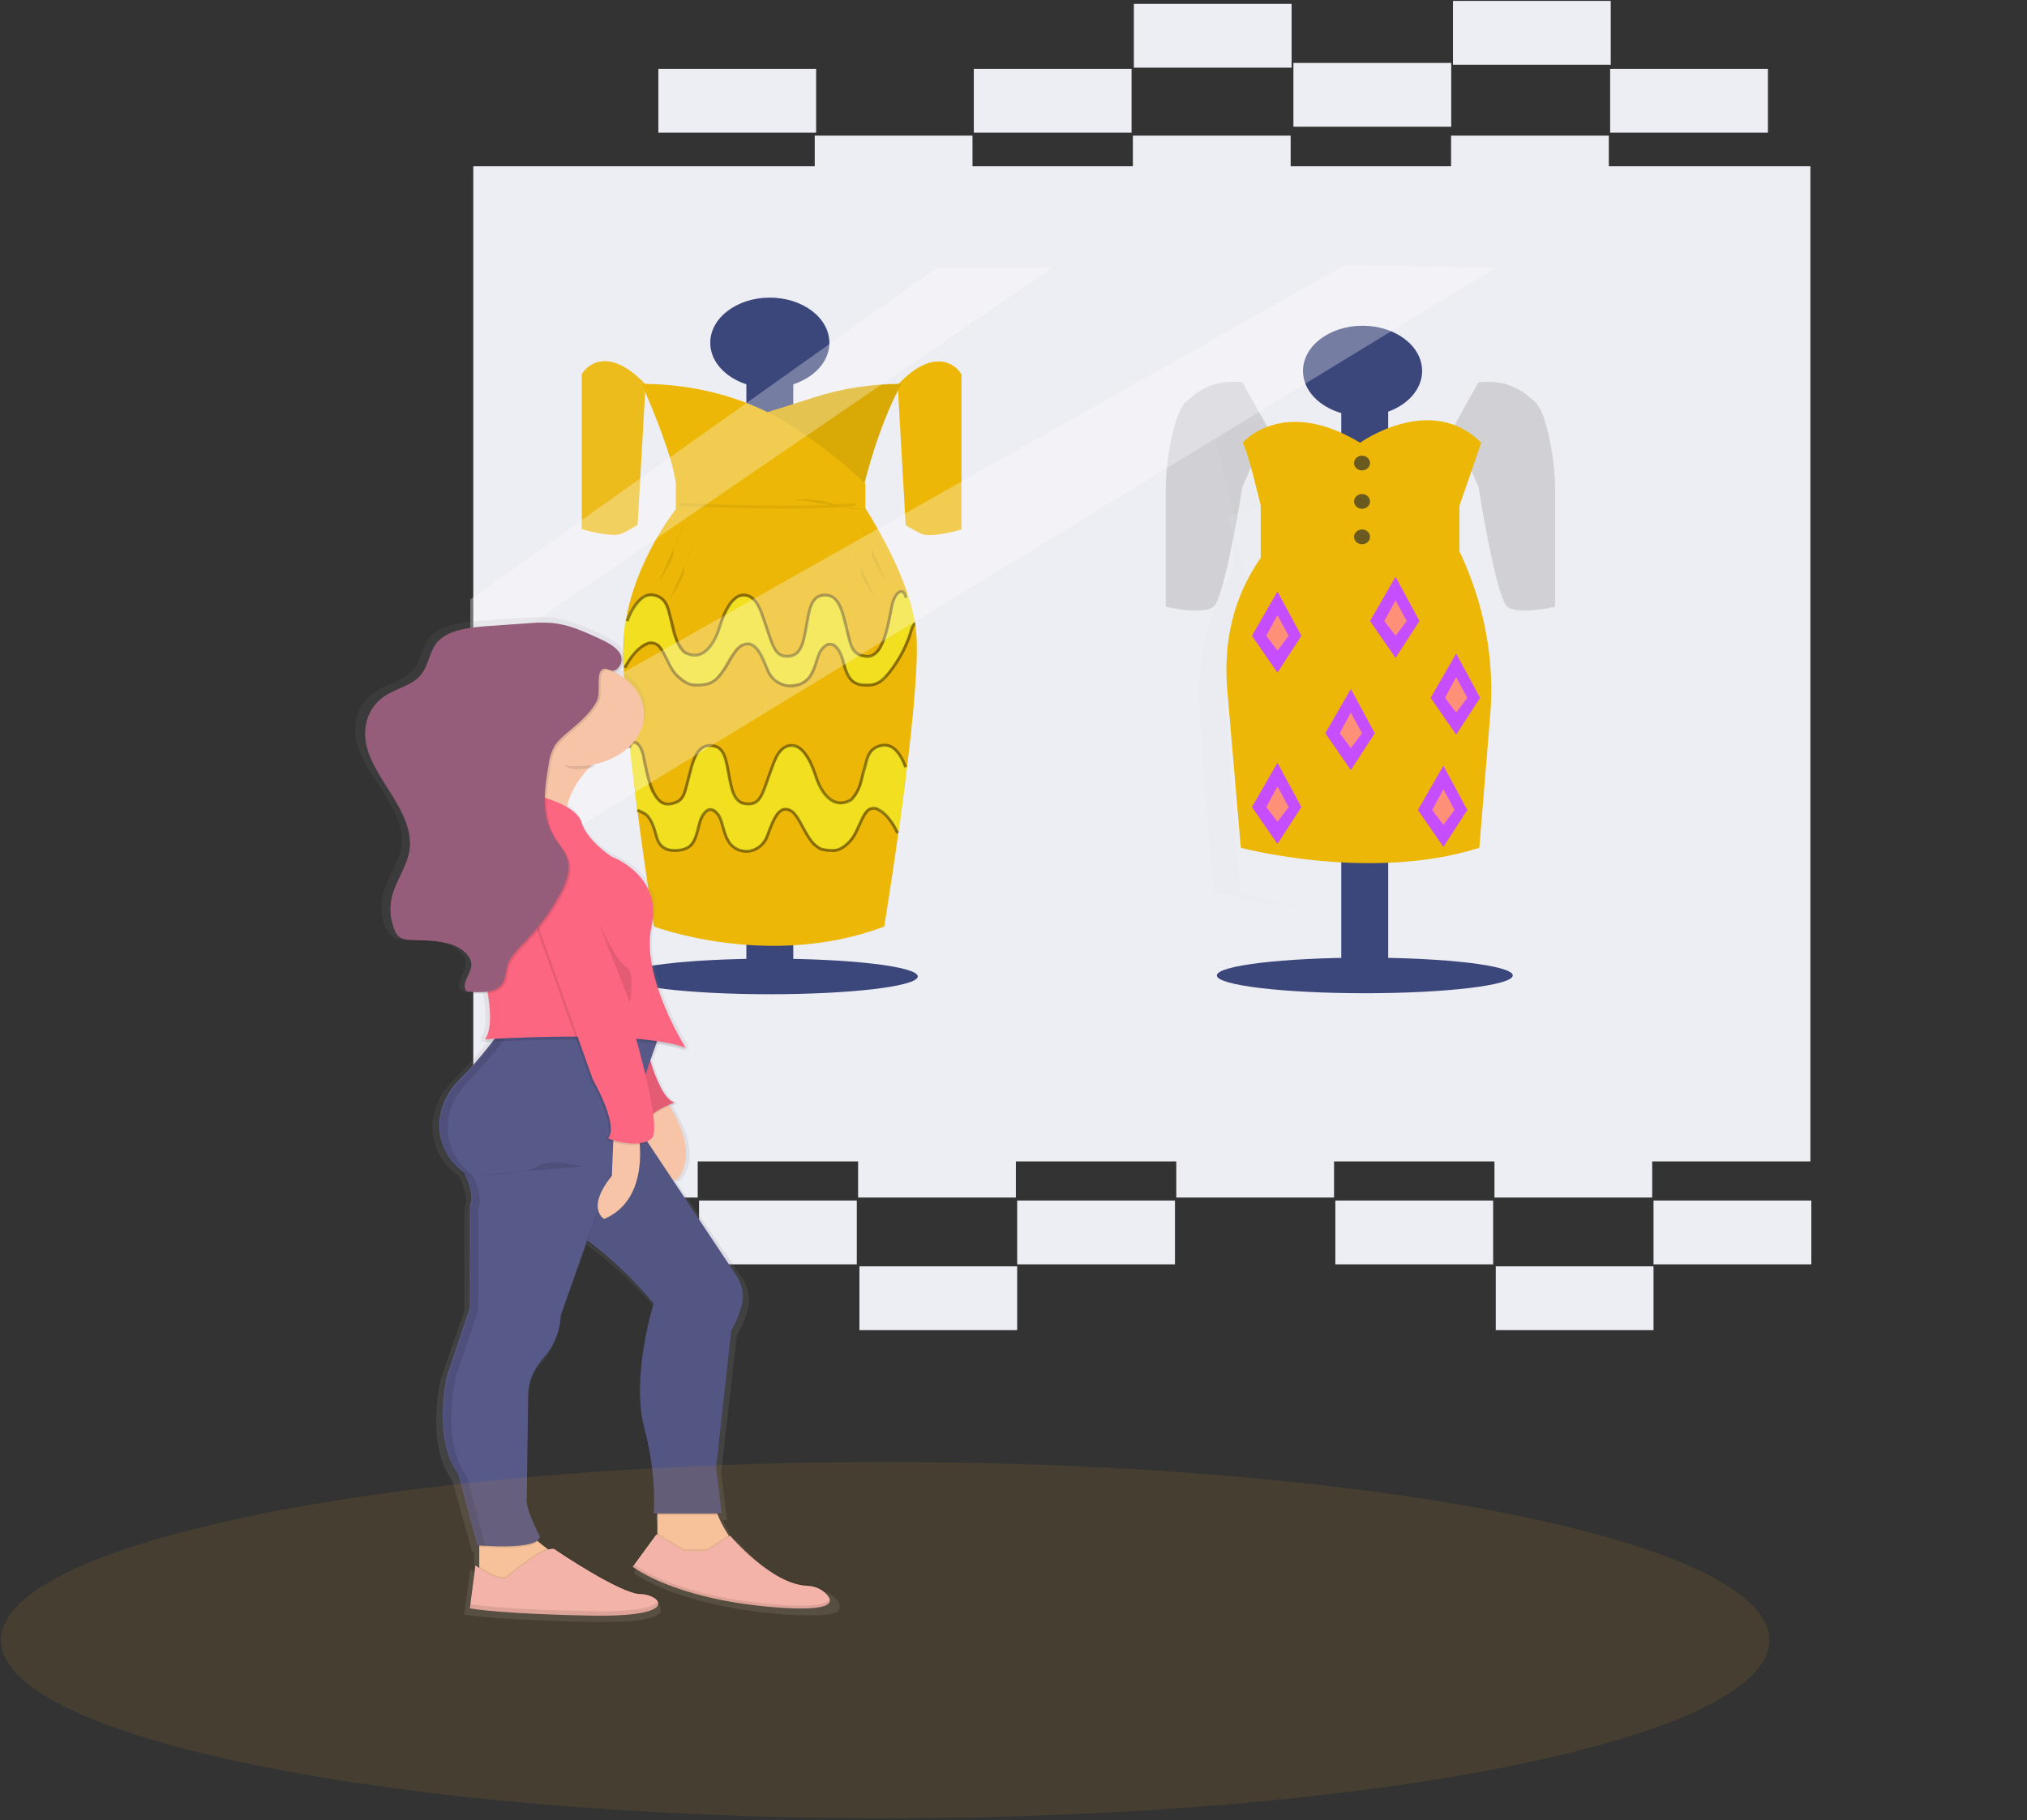 <svg width="696" height="625" viewBox="0 0 696 625" fill="none" xmlns="http://www.w3.org/2000/svg">
<rect x="0" y="0" width="696" height="625" fill="#333333" stroke="none"/>
<path d="M621.626 57.1H162.505V398.839H621.626V57.1Z" fill="#EDEDF4"/>
<path d="M227.702 206.674L229.345 209.21L230.441 212.759" stroke="black"/>
<path d="M264.326 341.429C292.385 341.429 315.134 338.693 315.134 335.32C315.134 331.946 292.385 329.212 264.326 329.212C236.268 329.212 213.523 331.946 213.523 335.32C213.523 338.693 236.268 341.429 264.326 341.429Z" fill="#3B477B"/>
<path d="M272.381 111.609H256.274V335.321H272.381V111.609Z" fill="#3B477B"/>
<path d="M330.15 128.592C327.779 124.536 320.071 119.567 308.24 132.141L310.98 180.309C311.709 180.816 313.825 182.135 316.463 183.351C319.09 184.568 326.685 182.845 330.15 181.83V160.535V128.592Z" fill="#ECB706"/>
<path opacity="0.9" d="M199.76 128.501C202.135 124.446 209.842 119.476 221.675 132.051L218.936 180.218C218.205 180.726 216.088 182.044 213.457 183.26C210.828 184.478 203.231 182.754 199.76 181.74V160.445V128.501Z" fill="#ECB706"/>
<path d="M264.327 133.228C275.621 133.228 284.777 126.284 284.777 117.718C284.777 109.151 275.621 102.206 264.327 102.206C253.033 102.206 243.878 109.151 243.878 117.718C243.878 126.284 253.033 133.228 264.327 133.228Z" fill="#3B477B"/>
<path d="M309.56 131.818C309.56 131.818 301.508 144.98 295.313 172.223L259.993 142.632C259.993 142.632 269.482 139.728 279.558 136.468C289.044 133.399 299.25 131.818 309.56 131.818Z" fill="#ECB706"/>
<path d="M507.675 131.27C505.47 135.157 500.655 143.743 498.9 146.988L507.675 167.269C509.678 179.946 514.459 205.904 517.53 208.339C520.59 210.772 529.759 209.353 533.966 208.339V196.17V167.269C533.966 159.157 531.334 142.424 527.396 138.369C520.264 131.27 513.874 130.764 507.675 131.27Z" fill="#666262" fill-opacity="0.21"/>
<path d="M426.574 131.27C428.779 135.157 433.594 143.743 435.349 146.988L426.574 167.269C424.571 179.946 419.79 205.904 416.719 208.339C413.648 210.772 404.49 209.353 400.283 208.339V196.17V167.269C400.283 159.157 402.915 142.424 406.864 138.369C413.985 131.27 420.375 130.764 426.574 131.27Z" fill="#666262" fill-opacity="0.21"/>
<path opacity="0.08" d="M309.56 131.818C309.56 131.818 301.508 144.98 295.313 172.223L259.993 142.632C259.993 142.632 269.482 139.728 279.558 136.468C289.044 133.399 299.25 131.818 309.56 131.818Z" fill="black"/>
<path d="M231.998 174.959C231.998 174.959 215.329 195.74 214.096 220.299C212.863 244.859 224.595 318.187 224.595 318.187C224.595 318.187 264.106 333.093 303.616 318.187C303.616 318.187 315.972 242.988 314.725 219.006C313.488 195.022 289.727 163.577 289.727 163.577L231.998 174.959Z" fill="#ECB706"/>
<path d="M217.292 255.856L216.197 256.87L217.84 269.546L218.388 274.109L218.936 278.165L219.484 278.673L221.127 279.18L223.319 281.208L224.963 285.263L226.058 289.32L228.25 291.349L230.989 291.856H233.729L236.468 290.841L238.112 288.306L239.755 284.757L240.303 281.208L243.042 278.165H245.234L246.878 280.193L248.522 284.757L250.713 289.827L253.452 291.856L257.287 292.363L261.123 290.334L263.314 286.785L265.505 281.208L266.601 279.18L268.793 277.658H270.984L273.176 279.687L278.654 288.814L281.942 291.349L285.229 291.856L288.517 291.349L291.255 289.32L293.447 285.77L294.543 284.25L295.638 281.715L296.734 279.18L298.379 277.658H301.118L304.404 280.193L307.144 283.236L308.24 285.77L308.787 284.757L310.226 273.095L310.98 266.504L311.528 263.462L310.431 262.955L309.335 259.912L306.596 256.87L303.309 255.856L300.57 256.87L298.379 258.898L296.734 263.462L295.638 269.546L293.995 273.095L291.255 275.123L288.517 276.137L286.326 275.123L283.037 272.588L280.846 268.532L278.106 261.941L275.367 257.885L272.628 255.856L269.888 256.363L267.149 258.898L262.766 270.053L261.123 274.109L258.383 276.137H254.548L251.261 271.574L248.522 258.898L246.33 256.87L242.495 256.363L239.755 258.391L238.659 260.927L237.564 263.462L236.468 268.024L235.372 272.588L234.276 274.616L230.989 276.137H227.154L223.319 271.574L220.58 261.434V259.405L220.032 258.391L219.484 256.363L218.936 255.856H218.388L217.84 255.349L217.292 255.856Z" fill="#F7FB31" fill-opacity="0.59"/>
<path opacity="0.08" d="M272.696 164.95C272.696 164.95 280.75 164.478 285.707 166.36C290.664 168.244 297.173 168.415 297.173 168.415" fill="black"/>
<path opacity="0.08" d="M272.696 167.751C272.696 167.751 280.75 167.278 285.707 169.161C290.664 171.046 297.173 171.216 297.173 171.216" fill="black"/>
<path d="M214.553 213.774L216.197 210.73L216.744 209.21L219.484 206.167L221.127 204.646H224.415L226.058 205.153L227.702 206.674L228.798 208.703L229.346 210.223L229.893 212.759L230.441 215.8L230.989 217.829L232.085 220.364L233.181 222.899L234.826 224.42L237.016 224.927H240.303L243.042 222.899L244.138 221.379L246.33 217.829L247.426 214.28L248.522 212.252L249.069 210.223L250.713 207.181L253.452 205.153L256.192 204.646L259.479 206.674L261.124 210.223L262.218 213.774L263.314 216.815L264.41 220.364L266.053 223.406L267.697 224.927L270.984 225.434L273.725 224.42L275.915 221.379L276.463 218.336L277.011 214.786L278.107 209.717L278.996 207.181L280.846 205.153L283.037 204.646L285.777 205.153L287.421 206.674L289.064 209.717L289.612 212.252L290.708 215.293V217.829L291.803 220.364L292.899 222.899L294.543 224.927L297.282 225.434L300.023 224.927L302.213 223.406L303.309 220.871L304.404 217.322L304.952 215.293L306.048 210.73L306.596 207.181L307.692 204.646L309.335 203.125L310.979 203.633L312.076 205.153L312.619 207.688L313.723 211.238L314.265 213.52H313.723V214.28L312.619 216.815L310.979 220.364C310.614 221.379 309.774 223.609 309.335 224.42C308.898 225.232 307.692 227.124 307.144 227.969L303.309 233.547L298.927 235.068H295.091L291.256 232.533L289.612 226.956L287.969 223.406L286.326 221.379L284.133 220.871L281.942 222.899L279.75 227.969L277.559 232.533L274.82 234.561L269.888 235.068L266.053 233.547L263.862 229.998L261.671 225.941L260.027 222.899L257.287 220.871L254.548 221.379L252.356 222.899L250.165 225.941L247.975 229.998L245.234 233.547L240.851 235.068L236.468 234.561L232.085 231.012L229.893 227.969L228.25 224.42L226.606 221.379L223.867 220.364L221.127 220.871L218.388 223.406L216.197 225.941L214.005 228.983V225.941L214.553 213.774Z" fill="#F7FB31" fill-opacity="0.59"/>
<path d="M220.339 131.818C220.339 131.818 231.489 156.726 232.076 166.594V178.345H297.137V166.128C289.192 158.51 280.224 151.54 270.377 145.33C256.247 136.585 238.566 131.814 220.33 131.825L220.339 131.818Z" fill="#ECB706"/>
<path d="M233.385 173.18C269.777 174.953 288.757 173.918 293.698 173.18" stroke="black" stroke-opacity="0.06"/>
<path opacity="0.08" d="M272.696 171.531C272.696 171.531 280.75 171.059 285.707 172.942C290.664 174.825 297.173 174.996 297.173 174.996" fill="black"/>
<path d="M214.553 229.297C218.06 222.906 220.58 221.809 222.771 220.81C222.771 220.81 224.415 220.579 225.51 221.308C227.702 222.767 229.346 227.759 230.989 230.255C232.633 232.75 235.92 235.286 238.659 235.286C243.919 235.286 244.32 234.249 245.234 233.749C246.147 233.251 247.426 231.832 249.069 229.297C250.713 226.761 252.904 221.809 255.644 221.308C260.027 219.771 262.238 227.153 263.862 230.794C264.958 233.251 268.659 236.58 273.724 235.286C280.298 233.609 279.75 226.221 281.942 223.265C284.133 220.31 286.325 220.769 287.969 223.265C289.612 225.762 289.612 229.071 291.256 232.026C292.899 234.981 295.091 235.286 297.83 235.286C300.571 235.286 302.761 234.68 306.596 229.297C310.431 223.914 312.076 219.35 312.619 217.322C313.172 215.293 313.723 214.28 314.265 214.28" stroke="black" stroke-opacity="0.42"/>
<path d="M308.239 286.083C305.041 279.694 302.743 278.595 300.744 277.598C300.744 277.598 299.245 277.367 298.245 278.096C296.247 279.554 294.747 284.545 293.249 287.042C291.749 289.538 288.751 292.074 286.253 292.074C281.456 292.074 281.089 291.035 280.256 290.536C279.423 290.037 278.257 288.62 276.758 286.083C275.258 283.547 273.26 278.595 270.761 278.096C266.763 276.558 264.747 283.941 263.265 287.581C262.266 290.037 258.89 293.366 254.271 292.074C248.275 290.396 248.774 283.008 246.775 280.053C244.776 277.097 242.778 277.557 241.278 280.053C239.78 282.549 239.78 285.857 238.28 288.814C236.782 291.769 233.536 292.074 231.537 292.074C229.538 292.074 226.606 291.419 225.511 287.581C224.415 283.743 223.867 282.01 222.222 280.053C220.58 278.673 219.484 278.749 218.936 278.096" stroke="black" stroke-opacity="0.42"/>
<path opacity="0.08" d="M235.516 178.584C235.516 178.584 230.559 188.453 231.183 189.863C231.805 191.274 226.226 199.732 226.226 199.732" fill="black"/>
<path opacity="0.08" d="M239.236 184.694C239.236 184.694 234.279 194.561 234.902 195.973C235.525 197.383 229.945 205.84 229.945 205.84" fill="black"/>
<path opacity="0.08" d="M294.998 178.584C294.998 178.584 299.955 188.453 299.331 189.863C298.709 191.274 304.288 199.732 304.288 199.732" fill="black"/>
<path opacity="0.08" d="M291.278 184.694C291.278 184.694 296.235 194.561 295.611 195.973C294.988 197.383 300.568 205.84 300.568 205.84" fill="black"/>
<g opacity="0.08">
<path opacity="0.08" d="M544.26 307.591C549.671 308.421 553.462 307.866 556.162 306.654C552.146 306.32 548.096 306.64 544.26 307.591Z" fill="white"/>
<path opacity="0.08" d="M391.035 306.886C388.56 305.475 392.261 302.66 392.261 302.66L371.817 296.552L426.956 219.002L353.243 296.545L373.688 302.66C373.688 302.66 369.977 305.483 372.451 306.893C372.451 306.893 381.135 313.002 404.063 313.939C404.828 313.226 405.784 312.643 406.875 312.228C395.614 310.098 391.035 306.886 391.035 306.886Z" fill="white"/>
<path opacity="0.08" d="M443.089 316.282C429.454 306.88 422.636 313.933 422.636 313.933C421.871 313.933 421.106 313.864 420.386 313.823C421.838 314.566 423.21 315.39 424.493 316.289C433.684 322.624 444.259 321.275 450.188 319.713C447.578 318.897 445.17 317.735 443.089 316.282Z" fill="white"/>
<path opacity="0.08" d="M500.093 317.727C491.059 312.934 482.779 314.427 477.919 316.138C479.179 316.593 480.394 317.125 481.53 317.727C488.483 321.391 496.313 320.589 502.511 318.802C501.668 318.49 500.869 318.129 500.093 317.727Z" fill="white"/>
</g>
<path opacity="0.08" d="M442.965 225.345H433.74C433.616 216.504 425.089 187.918 421.77 177.119C425.921 176.141 430.151 175.337 434.404 174.716C435.124 186.091 441.266 216.983 442.965 225.345Z" fill="white"/>
<path d="M468.626 341.086C496.684 341.086 519.432 338.351 519.432 334.978C519.432 331.604 496.684 328.869 468.626 328.869C440.558 328.869 417.821 331.604 417.821 334.978C417.821 338.351 440.558 341.086 468.626 341.086Z" fill="#3B477B"/>
<path d="M476.659 116.93H460.549V340.641H476.659V116.93Z" fill="#3B477B"/>
<path d="M467.85 142.882C479.145 142.882 488.302 135.939 488.302 127.371C488.302 118.805 479.145 111.86 467.85 111.86C456.555 111.86 447.398 118.805 447.398 127.371C447.398 135.939 456.555 142.882 467.85 142.882Z" fill="#3B477B"/>
<g opacity="0.08">
<path opacity="0.08" d="M660.259 148.036C660.259 148.036 669.056 141.043 679.834 139.673C670.012 137.263 660.27 141.728 654.994 144.85C656.827 145.837 658.582 146.9 660.259 148.036Z" fill="black"/>
<path opacity="0.08" d="M425.887 306.729L421.241 246.896C419.88 229.454 422.839 212.039 432.694 196.384V176.525C432.694 176.525 428.362 155.842 426.506 152.555C426.506 152.555 431.49 146.029 441.322 144.817C425.336 141.441 417.214 152.09 417.214 152.09C419.07 155.377 423.412 176.058 423.412 176.058V195.919C413.546 211.58 410.588 228.988 411.949 246.431L416.595 306.264C429.679 309.769 443.392 311.728 457.263 312.072C446.554 311.256 436.012 309.463 425.887 306.729Z" fill="black"/>
</g>
<g opacity="0.08">
<path opacity="0.08" d="M641.674 147.562C643.069 146.502 644.554 145.517 646.129 144.617C637.095 139.7 629.749 139.015 624.135 140.029C629.164 140.863 635.014 143.096 641.674 147.562Z" fill="black"/>
<path opacity="0.08" d="M686.786 193.213C686.201 191.699 685.616 190.274 685.054 188.994V171.531L692.479 147.563C685.178 139.441 676.65 138.167 669.236 139.406C673.995 140.29 678.81 142.693 683.186 147.563L675.75 171.531V188.981C676.324 190.261 676.898 191.686 677.483 193.199C684.806 212.118 687.776 231.849 686.291 251.532L682.568 301.702C671.734 305.544 660.236 307.139 649.414 307.476C662.768 307.879 677.842 306.66 691.86 301.702L695.629 251.546C697.114 231.861 694.121 212.13 686.786 193.213Z" fill="black"/>
</g>
<path d="M239.57 389.332H185.398V411.247H239.57V389.332Z" fill="#EDEDF4"/>
<path d="M294.193 412.273H240.021V434.188H294.193V412.273Z" fill="#EDEDF4"/>
<path d="M348.817 389.332H294.645V411.247H348.817V389.332Z" fill="#EDEDF4"/>
<path d="M502.894 193.225C502.298 191.86 501.713 190.574 501.139 189.42V173.663L508.598 152.037C491.217 134.65 467.006 152.037 467.006 152.037C440.333 135.923 426.675 152.037 426.675 152.037C428.543 155.003 432.885 173.663 432.885 173.663V191.582C423.008 205.712 420.06 221.419 421.422 237.156L426.057 291.14C426.057 291.14 470.719 303.017 507.945 291.14L511.669 245.875C513.176 228.11 510.206 210.302 502.894 193.225Z" fill="#ECB706"/>
<path d="M349.266 434.873H295.097V456.787H349.266V434.873Z" fill="#EDEDF4"/>
<path d="M403.444 412.273H349.266V434.188H403.444V412.273Z" fill="#EDEDF4"/>
<path d="M458.063 389.332H403.894V411.247H458.063V389.332Z" fill="#EDEDF4"/>
<path d="M512.693 412.273H458.513V434.188H512.693V412.273Z" fill="#EDEDF4"/>
<path d="M567.311 389.332H513.143V411.247H567.311V389.332Z" fill="#EDEDF4"/>
<path d="M567.761 434.873H513.593V456.787H567.761V434.873Z" fill="#EDEDF4"/>
<path d="M621.942 412.273H567.761V434.188H621.942V412.273Z" fill="#EDEDF4"/>
<path d="M280.231 23.637H226.058V45.551H280.231V23.637Z" fill="#EDEDF4"/>
<path d="M333.922 46.579H279.748V68.493H333.922V46.579Z" fill="#EDEDF4"/>
<path d="M388.538 23.637H334.372V45.551H388.538V23.637Z" fill="#EDEDF4"/>
<path d="M498.293 21.609H444.113V43.522H498.293V21.609Z" fill="#EDEDF4"/>
<path d="M443.167 46.579H388.988V68.493H443.167V46.579Z" fill="#EDEDF4"/>
<path d="M552.416 46.579H498.247V68.493H552.416V46.579Z" fill="#EDEDF4"/>
<path d="M607.046 23.637H552.866V45.551H607.046V23.637Z" fill="#EDEDF4"/>
<path d="M215.307 213.322C216.776 209.266 220.159 203.411 224.462 204.329C229.422 205.387 229.422 209.619 230.525 213.322C231.626 217.025 231.626 220.199 234.932 223.903C242.096 228.136 245.954 219.141 247.057 215.438C248.158 211.735 250.914 204.329 255.322 204.329C259.731 204.329 261.334 210.046 262.486 213.322C265.242 221.155 265.792 225.387 270.2 225.387C274.609 225.387 275.711 221.787 276.813 215.438C277.915 209.09 278.466 204.329 283.427 204.329C288.386 204.329 289.488 211.206 290.589 215.438C292.216 221.683 292.181 224.645 297.203 225.387C304.366 226.444 305.469 209.516 306.681 206.392C308.676 201.25 310.98 203.218 310.98 205.285" stroke="black" stroke-opacity="0.42"/>
<path d="M310.98 263.467C309.51 259.596 307.018 255.115 302.713 255.99C297.753 257.001 297.753 261.041 296.652 264.575C295.549 268.11 295.549 271.139 292.243 274.676C285.079 278.714 281.223 270.13 280.12 266.595C279.018 263.06 276.262 255.99 271.855 255.99C267.446 255.99 265.843 261.448 264.691 264.575C261.935 272.052 261.383 276.091 256.974 276.091C252.567 276.091 251.465 272.654 250.363 266.595C249.26 260.535 248.709 255.99 243.75 255.99C238.79 255.99 237.689 262.556 236.586 266.595C234.959 272.557 234.994 275.385 229.973 276.091C222.809 277.101 221.708 260.942 220.495 257.961C218.499 253.052 216.197 254.931 216.197 256.903" stroke="black" stroke-opacity="0.42"/>
<path opacity="0.3" d="M321.727 91.872L161.471 205.84V228.57L361.462 91.872H321.727Z" fill="white"/>
<path opacity="0.3" d="M161.471 260.648V306.531L513.593 91.872L461.685 91.092L161.471 260.648Z" fill="white"/>
<path d="M288.009 552.621L288.082 552.519L288.162 552.389L288.217 552.279C288.24 552.222 288.257 552.166 288.271 552.107C288.271 552.053 288.271 552.005 288.271 551.95C288.271 551.896 288.271 551.862 288.271 551.82C288.271 551.779 288.271 551.731 288.271 551.689C288.271 551.649 288.271 551.608 288.271 551.574C288.271 551.538 288.271 551.498 288.271 551.463C288.433 550.478 287.513 549.362 286.375 548.389C285.602 547.724 284.663 547.183 283.612 546.796C282.562 546.409 281.42 546.185 280.253 546.136C267.253 545.67 252.652 528.776 252.652 528.776L252.066 529.138C250.497 526.861 249.192 524.485 248.165 522.037H249.609V521.79V521.545L247.606 505.793L253.022 458.629C254.694 455.802 255.951 452.845 256.77 449.809C257.074 448.682 257.213 447.535 257.185 446.384C257.185 446.302 257.185 446.22 257.185 446.139C257.182 443.592 256.369 441.083 254.82 438.825L232.094 405.618C232.87 405.679 233.359 405.686 233.359 405.686C240.058 398.433 235.768 387.647 230.993 379.875C231.995 379.464 232.672 379.19 232.672 379.19C232.443 379.122 232.226 379.036 232.022 378.93L232.672 378.69C228.771 377.615 225.576 369.103 224.085 364.309L226.262 358.282C229.888 358.694 233.416 359.503 236.736 360.685C236.736 360.685 236.437 360.22 235.922 359.385L236.69 359.672C236.69 359.672 236.392 359.22 235.895 358.405C233.132 353.851 224.059 337.861 223.833 323.816C223.849 321.944 224.067 320.078 224.483 318.234C224.899 316.476 225.088 314.691 225.052 312.906C225.263 308.909 223.986 304.947 221.367 301.476C218.748 298.003 214.894 295.16 210.244 293.273C210.244 293.273 201.432 287.794 199.41 281.288C198.742 279.151 196.701 277.398 194.21 276.001C195.113 270.886 198.525 266.139 201.983 262.489C202.372 262.434 202.752 262.38 203.131 262.312C203.575 261.855 204.012 261.435 204.439 261.05C209.394 259.992 213.763 257.743 216.89 254.642C220.017 251.54 221.734 247.752 221.783 243.848C221.768 240.935 220.809 238.069 218.992 235.502C217.177 232.934 214.558 230.745 211.365 229.125C211.969 229.069 212.646 228.72 213.46 227.755C213.973 227.068 214.27 226.301 214.328 225.511C214.385 224.722 214.202 223.934 213.794 223.208C213.147 222.14 212.207 221.19 211.04 220.421C209.228 219.124 207.197 218.015 205 217.127C199.916 214.867 194.634 212.552 188.748 212.025C185.754 211.835 182.744 211.882 179.765 212.162L166.131 213.086C159.647 213.524 152.407 214.25 148.388 218.031C144.371 221.811 144.976 227.337 140.941 231.042C137.961 233.781 133.067 234.919 129.393 237.137C122.657 241.205 120.878 248.444 122.44 254.751C124.002 261.058 128.318 266.783 131.983 272.605C135.65 278.426 138.791 284.746 137.743 291.094C136.841 296.573 132.914 301.585 131.514 307.024C130.479 311.05 130.856 315.214 132.606 319.096C132.887 319.891 133.421 320.623 134.159 321.227C134.272 321.303 134.389 321.373 134.511 321.438C134.612 321.54 134.721 321.636 134.837 321.727C136.173 322.685 138.213 322.808 140.081 322.849C144.597 322.967 149.237 322.994 153.373 324.322C154.761 324.768 156.042 325.386 157.164 326.15C158.103 326.833 158.835 327.66 159.311 328.579C159.789 329.496 159.998 330.48 159.927 331.465C159.548 334.478 156.127 337.628 158.276 340.183H158.627C158.719 340.344 158.828 340.5 158.952 340.648C161.221 340.925 163.53 340.969 165.815 340.778C166.331 343.646 166.632 346.533 166.717 349.428C166.717 352.557 166.157 355.206 164.857 356.769H165.101H165.362H165.534C165.353 357.132 165.127 357.48 164.857 357.81L167.521 357.659C164.101 361.976 160.38 366.15 156.37 370.164C151.317 374.882 148.536 380.768 148.487 386.846C148.465 387.74 148.509 388.634 148.614 389.524C149.22 394.4 151.53 399.604 157.409 403.748C157.409 403.748 159.9 408.329 160.008 412.233C160.011 413.085 159.818 413.931 159.44 414.732V450.172L151.314 473.634C150.275 478.325 149.759 483.074 149.771 487.83C149.771 494.678 150.89 502.677 155.377 508.58L162.158 533.042L162.834 533.097V539.945C162.004 539.397 161.48 539.014 161.48 539.014L159.466 553.991H159.53L159.466 554.477C159.466 554.477 170.996 556.476 203.536 556.969H205.235H207.428H208.493H208.981H210.335H210.425L211.798 556.921H212.204L213.106 556.881H213.55L214.39 556.833H214.777L215.779 556.757H215.923L216.998 556.661H217.297L218.009 556.58L218.343 556.539L218.984 556.456L219.283 556.415L220.023 556.298H220.141L220.944 556.155L221.142 556.114L221.693 556.004L221.929 555.949L222.407 555.84L222.615 555.792L223.147 555.648H223.237L223.806 555.47L223.923 555.428L224.32 555.285L224.464 555.23L224.789 555.093L224.917 555.038L225.268 554.875H225.314L225.675 554.669H225.72L225.972 554.498L226.045 554.443L226.243 554.285L226.297 554.238L226.487 554.052C226.55 553.982 226.607 553.909 226.659 553.833C226.703 553.769 226.742 553.703 226.776 553.635V553.594C226.801 553.535 226.823 553.476 226.839 553.415V553.374C226.845 553.308 226.845 553.242 226.839 553.176C226.857 553.051 226.857 552.924 226.839 552.8C227.192 550.998 223.589 549.258 220.429 549.258C213.649 549.258 191.276 534.782 189.921 533.782C189.352 533.364 188.324 533.494 187.05 533.967C186.039 533.281 184.91 532.405 183.817 531.474C184.196 531.137 184.432 530.722 184.495 530.283L184.404 530.111C184.446 530.003 184.476 529.894 184.495 529.782C184.495 529.782 179.889 521.298 179.7 517.237C179.706 517.092 179.721 516.948 179.745 516.805L180.297 480.975C180.42 476.308 182.386 471.776 185.94 467.964C188.739 464.902 191.618 460.163 191.952 453.425L201.352 427.449C213.947 436.283 223.923 447.993 225.061 449.295C224.329 451.706 220.212 465.826 220.303 479.612C220.303 479.695 220.303 479.777 220.303 479.858C220.25 484.054 220.746 488.243 221.783 492.363C224.066 500.595 225.277 508.977 225.395 517.387C225.395 520.222 225.214 521.818 225.214 521.818C225.214 521.975 225.214 522.065 225.214 522.065C225.214 522.222 225.214 522.311 225.214 522.311H226.568V528.748L226.226 528.55L217.747 539.78L217.928 539.911L217.747 540.274C217.747 540.274 231.986 551.231 267.244 554.251L269.211 554.409L269.772 554.451L271.135 554.539H271.658L273.365 554.635L274.917 554.696H275.37H276.453H278.257H279.432H279.793H280.623H280.948L281.961 554.635H282.114L282.944 554.559H283.224L283.81 554.484L284.065 554.451L284.786 554.327H284.894L285.436 554.202L285.643 554.148L286.023 554.039L286.213 553.984L286.672 553.813L286.773 553.765L287.08 553.621L287.224 553.545L287.432 553.423L287.549 553.34C287.629 553.282 287.704 553.22 287.775 553.156L287.865 553.067L288.009 552.621Z" fill="url(#paint0_linear)"/>
<path d="M223.119 370.226C223.119 370.226 243.29 392.928 232.229 405.268C232.229 405.268 215.978 405.268 219.87 391.942C222.204 383.931 221.756 375.599 218.569 367.761L223.119 370.226Z" fill="#F7C4A7"/>
<path d="M164.559 526.187V543.951L185.379 545.431L193.189 536.527L191.238 534.063C191.238 534.063 182.129 528.652 180.179 523.715C178.229 518.777 164.559 526.187 164.559 526.187Z" fill="#F7C4A7"/>
<path opacity="0.1" d="M173.669 541.486C173.669 541.486 187.79 529.495 190.589 531.617C191.889 532.604 213.36 546.916 219.87 546.916C226.379 546.916 234.839 554.812 203.618 554.319C172.396 553.827 161.327 551.855 161.327 551.855L163.278 537.048C163.278 537.048 170.419 542.472 173.669 541.486Z" fill="black"/>
<path d="M173.669 541.979C173.669 541.979 187.79 529.988 190.589 532.11C191.889 533.097 213.36 547.409 219.87 547.409C226.379 547.409 234.839 555.305 203.618 554.812C172.396 554.319 161.327 552.348 161.327 552.348L163.259 537.555C163.259 537.555 170.419 542.966 173.669 541.979Z" fill="#F3B5B7"/>
<path d="M225.72 517.298V531.117L236.781 538.028L249.14 535.562L252.391 530.132C252.391 530.132 245.882 523.222 243.931 511.375L225.72 517.298Z" fill="#F7C4A7"/>
<path opacity="0.1" d="M234.83 532.077H242.64L250.766 526.892C250.766 526.892 264.779 543.595 277.247 544.054C278.373 544.108 279.473 544.333 280.482 544.715C281.49 545.099 282.386 545.634 283.115 546.287C286.375 549.15 287.874 553.347 264.75 551.327C230.93 548.396 217.269 537.555 217.269 537.555L225.395 526.447L234.83 532.077Z" fill="black"/>
<path d="M234.83 532.598H242.64L250.766 527.413C250.766 527.413 264.779 544.117 277.247 544.574C278.373 544.628 279.473 544.853 280.482 545.236C281.49 545.62 282.386 546.155 283.115 546.807C286.375 549.671 287.874 553.867 264.75 551.847C230.911 548.889 217.251 538.028 217.251 538.028L225.377 526.92L234.83 532.598Z" fill="#F3B5B7"/>
<path opacity="0.1" d="M222.468 361.837C222.468 361.837 226.37 377.629 231.579 379.107C231.579 379.107 220.52 383.059 222.468 387.003L213.359 354.926L224.419 355.912L222.468 361.837Z" fill="black"/>
<path d="M222.468 361.344C222.468 361.344 226.37 377.136 231.579 378.614C231.579 378.614 220.52 382.566 222.468 386.51L213.359 354.434L224.419 355.393L222.468 361.344Z" fill="#FC6681"/>
<path opacity="0.1" d="M222.468 361.344C222.468 361.344 226.37 377.136 231.579 378.614C231.579 378.614 220.52 382.566 222.468 386.51L213.359 354.434L224.419 355.393L222.468 361.344Z" fill="black"/>
<path opacity="0.1" d="M214.01 380.101L252.833 438.523C254.961 441.715 255.619 445.356 254.702 448.864C253.913 451.861 252.703 454.787 251.091 457.588L245.881 504.471L247.804 520.263H224.419C224.419 520.263 225.72 507.937 221.17 490.652C216.618 473.367 224.419 448.192 224.419 448.192C224.419 448.192 210.109 430.428 193.839 421.54C177.57 412.651 214.01 380.101 214.01 380.101Z" fill="black"/>
<path d="M214.01 379.601L252.833 438.023C254.961 441.214 255.619 444.855 254.702 448.364C253.913 451.362 252.703 454.287 251.091 457.088L245.899 503.998L247.804 519.751H224.419C224.419 519.751 225.72 507.423 221.17 490.138C216.618 472.853 224.419 447.679 224.419 447.679C224.419 447.679 210.109 429.915 193.839 421.026C177.57 412.137 214.01 379.601 214.01 379.601Z" fill="#575988"/>
<path opacity="0.05" d="M214.01 379.855L252.833 438.277C254.961 441.468 255.619 445.109 254.702 448.617C253.913 451.616 252.703 454.541 251.091 457.342L245.881 504.224L247.804 520.018H224.419C224.419 520.018 225.72 507.69 221.17 490.405C216.618 473.12 224.419 447.946 224.419 447.946C224.419 447.946 210.109 430.183 193.839 421.293C177.57 412.404 214.01 379.855 214.01 379.855Z" fill="black"/>
<path opacity="0.1" d="M172.369 353.941C172.369 353.941 164.315 364.767 158.366 370.596C152.869 375.873 150.207 382.532 150.916 389.236C151.495 394.03 153.715 399.201 159.359 403.296C159.359 403.296 163.258 410.699 161.309 414.65V449.692L153.499 472.887C153.499 472.887 148.289 494.603 157.4 506.943L163.909 531.124C163.909 531.124 184.729 533.097 185.379 528.166C185.379 528.166 180.169 518.298 180.865 514.839L181.388 479.414C181.497 474.81 183.379 470.333 186.806 466.532C189.514 463.512 192.223 458.821 192.584 452.15L227.038 353.941H172.369Z" fill="black"/>
<path d="M172.369 353.448C172.369 353.448 164.315 364.275 158.366 370.103C152.869 375.38 150.207 382.039 150.916 388.743C151.495 393.537 153.715 398.708 159.359 402.803C159.359 402.803 163.258 410.206 161.309 414.157V449.214L153.499 472.408C153.499 472.408 148.289 494.124 157.4 506.464L163.909 530.645C163.909 530.645 184.729 532.617 185.379 527.687C185.379 527.687 180.169 517.819 180.865 514.36L181.388 478.934C181.497 474.332 183.379 469.853 186.806 466.053C189.514 463.033 192.223 458.342 192.584 451.672L227.038 353.448H172.369Z" fill="#575988"/>
<path d="M219.22 389.476C219.22 389.476 223.733 411.685 207.482 418.595C207.482 418.595 200.972 415.17 210.081 403.789L210.731 388.49L219.22 389.476Z" fill="#F7C4A7"/>
<path opacity="0.1" d="M264.769 550.862C234.018 548.17 219.933 538.96 217.622 537.301L217.269 538.028C217.269 538.028 230.93 548.882 264.769 551.847C282.076 553.36 285.589 551.389 284.893 549.108C284.244 550.909 279.504 552.148 264.769 550.862Z" fill="black"/>
<path opacity="0.1" d="M203.564 553.306C174.672 552.847 163.015 551.122 161.462 550.868L161.273 552.32C161.273 552.32 172.333 554.292 203.564 554.786C223.003 555.093 227.038 552.148 225.793 549.882C224.718 551.787 218.957 553.573 203.564 553.306Z" fill="black"/>
<path opacity="0.1" d="M164.234 403.543C164.234 403.543 179.854 403.543 184.404 400.584C188.955 397.626 200.024 400.584 200.024 400.584" fill="black"/>
<path opacity="0.1" d="M160.334 507.183C151.224 494.856 156.433 473.127 156.433 473.127L164.243 449.933V414.889C166.194 410.938 162.293 403.535 162.293 403.535C156.65 399.427 154.428 394.297 153.851 389.476C153.141 382.771 155.803 376.113 161.299 370.835C167.25 365.007 175.303 354.18 175.303 354.18H227.182L227.354 353.687H172.694C172.694 353.687 164.64 364.514 158.691 370.342C153.175 375.616 150.498 382.278 151.196 388.989C151.775 393.783 153.995 398.954 159.638 403.049C159.638 403.049 163.539 410.452 161.589 414.404V449.445L153.778 472.641C153.778 472.641 148.569 494.357 157.68 506.698L164.189 530.878C164.189 530.878 165.173 530.974 166.708 531.064L160.334 507.183Z" fill="black"/>
<path d="M210.109 256.717C210.109 256.717 195.14 267.051 194.535 278.925C193.929 290.799 169.155 276.46 169.155 276.46C169.155 276.46 188.024 270.042 186.725 251.292L210.109 256.717Z" fill="#F7C4A7"/>
<path opacity="0.1" d="M183.429 273.988C183.429 273.988 163.258 268.064 159.35 293.237L163.864 326.309C163.864 326.309 171.673 351.475 166.465 357.892C166.465 357.892 219.825 354.468 235.435 360.85C235.435 360.85 219.816 336.197 223.698 318.898C227.581 301.6 210.036 295.21 210.036 295.21C210.036 295.21 201.576 289.779 199.628 283.363C197.677 276.946 183.429 273.988 183.429 273.988Z" fill="black"/>
<path d="M183.429 273.002C183.429 273.002 163.259 267.051 159.322 292.245L163.043 319.254C163.539 322.85 164.261 326.431 165.181 329.978C167.151 337.573 170.274 352.222 166.482 356.898C166.482 356.898 219.842 353.475 235.452 359.857C235.452 359.857 219.832 335.204 223.715 317.906C227.597 300.606 210.055 294.218 210.055 294.218C210.055 294.218 201.595 288.787 199.644 282.37C197.695 275.953 183.429 273.002 183.429 273.002Z" fill="#FC6681"/>
<path opacity="0.1" d="M179.53 305.572L202.95 371.211C202.95 371.211 212.06 387.004 208.158 391.449C208.158 391.449 218.569 395.4 223.129 391.449C227.688 387.497 213.368 342.093 213.368 342.093L204.909 305.572H179.53Z" fill="black"/>
<path d="M180.18 305.078L203.564 370.718C203.564 370.718 212.673 386.51 208.773 390.955C208.773 390.955 219.182 394.907 223.743 390.955C228.302 387.004 213.983 341.6 213.983 341.6L205.523 305.078H180.18Z" fill="#FC6681"/>
<path opacity="0.1" d="M205.225 316.186C205.225 316.186 211.735 330.499 214.984 331.978C218.235 333.458 216.284 344.305 216.284 344.305" fill="black"/>
<path opacity="0.1" d="M186.355 257.949C189.903 259.593 193.28 264.112 197.74 264.112C199.598 264.111 201.45 263.945 203.256 263.613C205.311 261.494 207.604 259.513 210.109 257.695L186.689 252.265C186.924 255.771 187.311 255.265 186.355 257.949Z" fill="black"/>
<path d="M197.749 263.127C210.684 263.127 221.17 255.172 221.17 245.362C221.17 235.551 210.684 227.597 197.749 227.597C184.814 227.597 174.328 235.551 174.328 245.362C174.328 255.172 184.814 263.127 197.749 263.127Z" fill="#F7C4A7"/>
<g opacity="0.1">
<path opacity="0.1" d="M169.905 356.707C173.516 351.838 170.409 337.477 168.469 329.998C167.565 326.452 166.826 322.871 166.329 319.275L162.608 292.265C165.047 276.562 173.813 272.96 180.062 272.474C174.148 272.029 162.257 273.55 159.359 292.265L163.078 319.275C163.575 322.871 164.298 326.452 165.218 329.998C167.186 337.594 170.31 352.242 166.519 356.92C166.546 356.899 167.756 356.824 169.905 356.707Z" fill="black"/>
<path opacity="0.1" d="M198.398 355.975C212.845 356.029 228.194 356.878 235.48 359.864C235.48 359.864 235.2 359.419 234.722 358.611C225.91 356.454 211.446 355.927 198.398 355.975Z" fill="black"/>
</g>
<path opacity="0.1" d="M205.586 241.233C203.564 245.136 199.953 248.334 196.241 251.422C194.174 253.162 192.043 254.922 190.823 257.065C189.843 259 189.235 261.031 189.019 263.099C187.574 271.556 186.229 280.569 191.103 288.246C192.467 290.396 194.301 292.395 195.203 294.676C196.845 298.853 195.203 303.353 193.017 307.401C190.034 313.031 186.158 318.365 181.479 323.287C178.77 326.13 175.719 328.965 174.753 332.39C174.102 334.683 174.347 337.279 172.433 339.12C169.877 341.58 164.965 341.387 160.875 340.963C158.817 338.415 162.094 335.32 162.455 332.348C162.861 329.081 159.475 326.102 155.513 324.816C151.549 323.528 147.08 323.446 142.755 323.363C140.949 323.315 139.007 323.199 137.725 322.253C137.013 321.651 136.501 320.928 136.236 320.145C134.608 316.341 134.266 312.289 135.243 308.359C136.588 302.982 140.361 298.045 141.22 292.608C142.222 286.307 139.207 280.055 135.685 274.302C132.165 268.549 128.019 262.894 126.52 256.654C125.022 250.415 126.729 243.266 133.193 239.239C136.723 237.04 141.41 235.911 144.272 233.213C148.145 229.563 147.621 224.057 151.422 220.366C155.223 216.675 162.257 215.915 168.441 215.476L181.524 214.565C184.384 214.289 187.274 214.242 190.147 214.429C195.799 214.956 200.873 217.236 205.749 219.475C208.845 220.893 212.123 222.468 213.54 224.995C213.932 225.715 214.108 226.491 214.051 227.269C213.995 228.046 213.708 228.805 213.215 229.488C210.813 232.418 209.676 229.59 207.799 230.255C204.991 231.18 207.094 238.287 205.586 241.233Z" fill="black"/>
<path d="M204.935 240.74C202.959 244.622 199.274 247.841 195.599 250.923C193.532 252.661 191.402 254.422 190.183 256.565C189.201 258.5 188.594 260.532 188.378 262.598C186.932 271.057 185.587 280.069 190.462 287.746C191.827 289.895 193.658 291.895 194.562 294.177C196.204 298.354 194.562 302.852 192.376 306.9C189.392 312.53 185.517 317.865 180.838 322.788C178.13 325.631 175.078 328.465 174.113 331.889C173.462 334.183 173.705 336.778 171.792 338.621C169.236 341.08 164.324 340.888 160.235 340.463C158.176 337.916 161.454 334.82 161.814 331.848C162.22 328.581 158.835 325.603 154.872 324.315C150.907 323.027 146.437 322.946 142.114 322.863C140.307 322.816 138.367 322.699 137.084 321.754C136.372 321.152 135.861 320.428 135.595 319.644C133.967 315.841 133.625 311.788 134.601 307.858C135.947 302.483 139.721 297.545 140.578 292.108C141.581 285.808 138.566 279.556 135.045 273.802C131.522 268.05 127.379 262.393 125.879 256.155C124.381 249.916 126.087 242.766 132.552 238.74C136.083 236.541 140.769 235.412 143.631 232.713C147.504 229.064 146.98 223.557 150.781 219.866C154.583 216.174 161.616 215.414 167.8 214.977L180.883 214.066C183.743 213.788 186.634 213.742 189.506 213.928C195.158 214.456 200.232 216.735 205.108 218.976C208.204 220.394 211.482 221.967 212.899 224.496C213.292 225.215 213.466 225.992 213.41 226.769C213.354 227.547 213.068 228.305 212.574 228.988C210.172 231.919 209.035 229.09 207.157 229.755C204.339 230.686 206.443 237.774 204.935 240.74Z" fill="#965D7B"/>
<path d="M467.67 161.549C466.163 161.549 464.936 160.414 464.936 159.014C464.936 157.613 466.163 156.479 467.67 156.479C469.189 156.479 470.415 157.613 470.415 159.014C470.415 160.414 469.189 161.549 467.67 161.549Z" fill="#6B5A1F"/>
<path d="M464.936 172.197C464.936 173.596 466.163 174.732 467.67 174.732C469.189 174.732 470.415 173.596 470.415 172.197C470.415 170.796 469.189 169.662 467.67 169.662C466.163 169.662 464.936 170.796 464.936 172.197Z" fill="#6B5A1F"/>
<path d="M467.67 186.9C466.163 186.9 464.936 185.766 464.936 184.365C464.936 182.965 466.163 181.83 467.67 181.83C469.189 181.83 470.415 182.965 470.415 184.365C470.415 185.766 469.189 186.9 467.67 186.9Z" fill="#6B5A1F"/>
<path d="M429.87 218.336L438.634 203.125L446.846 218.336L438.634 231.012L429.87 218.336Z" fill="#C64EFF"/>
<path d="M434.798 218.336L438.634 211.238L442.47 218.336L438.634 223.406L434.798 218.336Z" fill="#FF9078"/>
<path d="M455.07 251.8L463.834 236.589L472.057 251.8L463.834 264.475L455.07 251.8Z" fill="#C64EFF"/>
<path d="M460.009 251.8L463.834 244.702L467.67 251.8L463.834 256.87L460.009 251.8Z" fill="#FF9078"/>
<path d="M486.851 278.165L495.615 262.955L503.828 278.165L495.615 290.841L486.851 278.165Z" fill="#C64EFF"/>
<path d="M491.779 278.165L495.615 271.068L499.451 278.165L495.615 283.236L491.779 278.165Z" fill="#FF9078"/>
<path d="M470.415 213.266L479.179 198.055L487.391 213.266L479.179 225.941L470.415 213.266Z" fill="#C64EFF"/>
<path d="M475.343 213.266L479.179 206.167L483.015 213.266L479.179 218.336L475.343 213.266Z" fill="#FF9078"/>
<path d="M429.87 277.151L438.634 261.941L446.846 277.151L438.634 289.827L429.87 277.151Z" fill="#C64EFF"/>
<path d="M434.798 277.151L438.634 270.053L442.47 277.151L438.634 282.222L434.798 277.151Z" fill="#FF9078"/>
<path d="M491.239 239.632L499.991 224.421L508.215 239.632L499.991 252.308L491.239 239.632Z" fill="#C64EFF"/>
<path d="M496.166 239.632L499.991 232.533L503.828 239.632L499.991 244.702L496.166 239.632Z" fill="#FF9078"/>
<path d="M553.069 0.313H498.9V22.227H553.069V0.313Z" fill="#EDEDF4"/>
<path d="M443.494 1.328H389.325V23.242H443.494V1.328Z" fill="#EDEDF4"/>
<path opacity="0.1" d="M303.92 624.405C471.596 624.405 607.53 597.02 607.53 563.237C607.53 529.455 471.596 502.069 303.92 502.069C136.243 502.069 0.316 529.455 0.316 563.237C0.316 597.02 136.243 624.405 303.92 624.405Z" fill="#F9A826"/>
<defs>
<linearGradient id="paint0_linear" x1="205.143" y1="557.032" x2="205.143" y2="212.046" gradientUnits="userSpaceOnUse">
<stop stop-color="#808080" stop-opacity="0.25"/>
<stop offset="0.54" stop-color="#808080" stop-opacity="0.12"/>
<stop offset="1" stop-color="#808080" stop-opacity="0.1"/>
</linearGradient>
</defs>
</svg>
